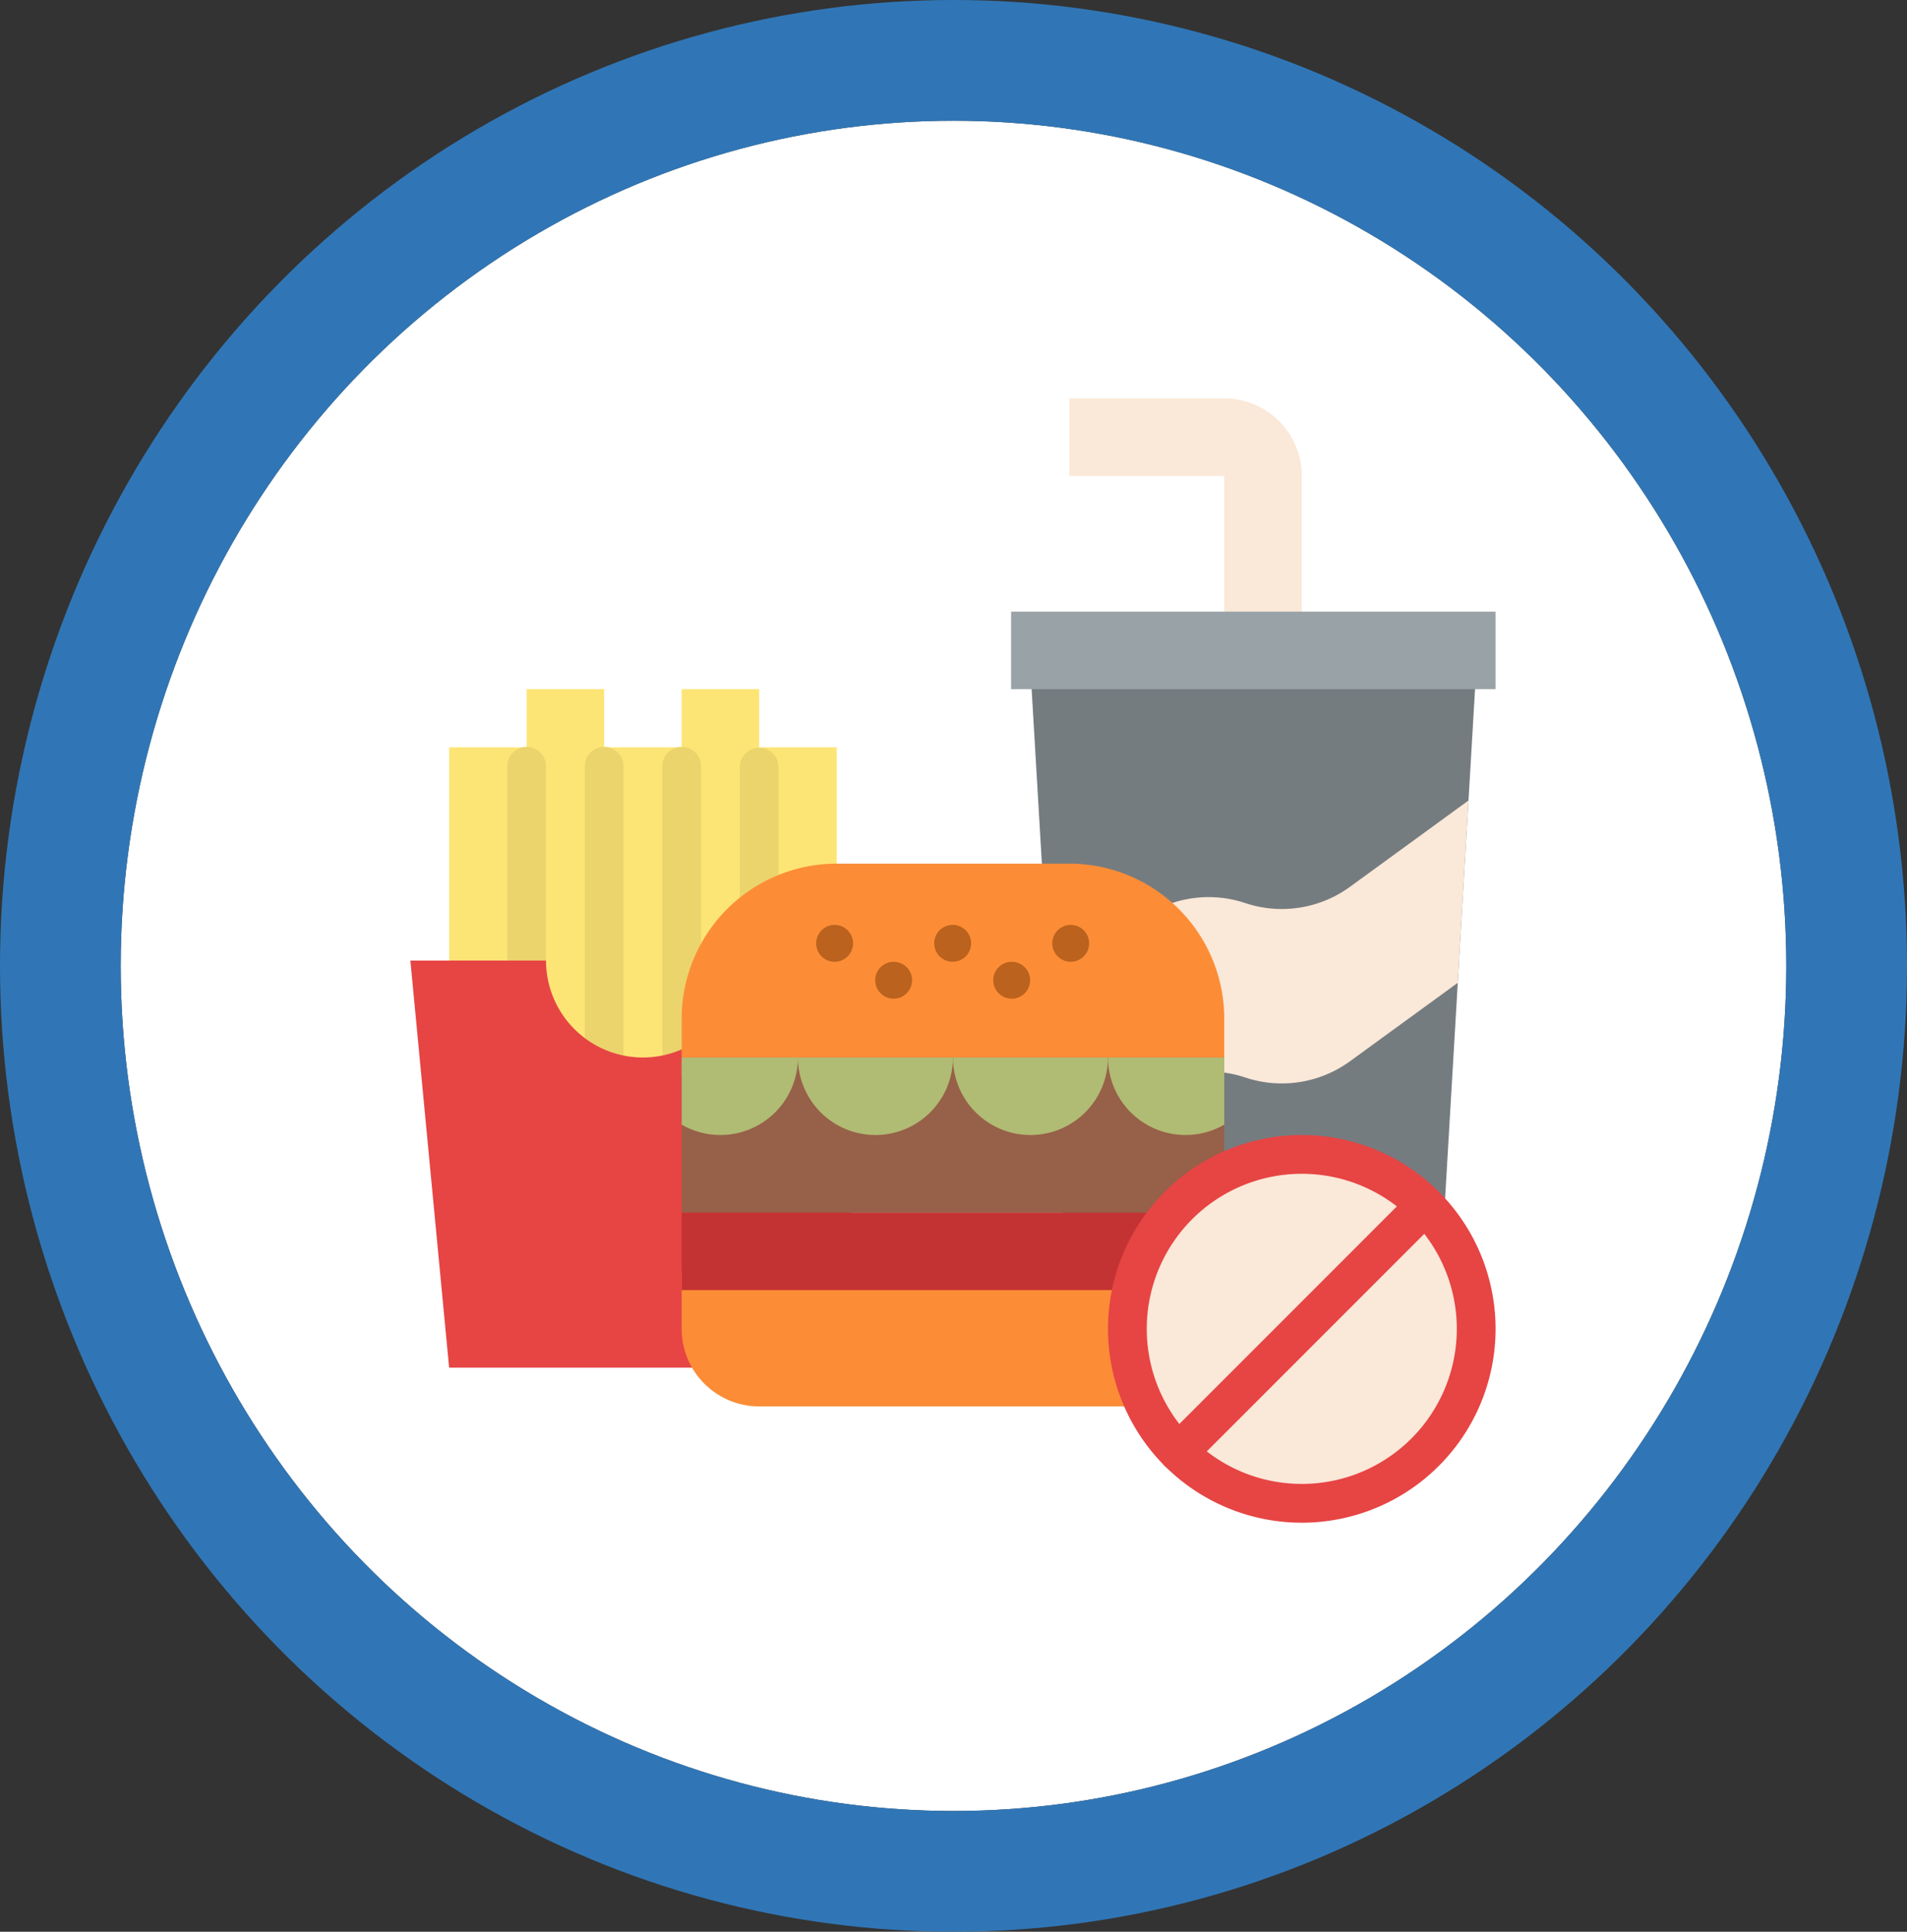 <svg xmlns="http://www.w3.org/2000/svg" width="158" height="160" viewBox="0 0 158 160">
  <rect x="0" y="0" width="158" height="160" fill="#333333" stroke="none"/>
  <g id="Grupo_1013477" data-name="Grupo 1013477" transform="translate(-982 -2393)">
    <g id="Elipse_157" data-name="Elipse 157" transform="translate(992 2403)" fill="#fff" stroke="#3076b6" stroke-linejoin="round" stroke-width="10">
      <ellipse cx="69" cy="70" rx="69" ry="70" stroke="none"/>
      <ellipse cx="69" cy="70" rx="74" ry="75" fill="none"/>
    </g>
    <g id="Grupo_1006539" data-name="Grupo 1006539" transform="translate(984 2402)">
      <path id="Trazado_720492" data-name="Trazado 720492" d="M73.689,148.817V144H67.267v4.817H60.844V144H54.422v4.817H48v30.506H60.844v4.817h6.422v-4.817H80.111V148.817Z" transform="translate(-12.789 -95.917)" fill="#fde575"/>
      <path id="Trazado_720493" data-name="Trazado 720493" d="M73.606,192.083A1.606,1.606,0,0,1,72,190.478V169.606a1.606,1.606,0,1,1,3.211,0v20.872A1.606,1.606,0,0,1,73.606,192.083Z" transform="translate(-31.972 -115.1)" fill="#ebd46c"/>
      <path id="Trazado_720494" data-name="Trazado 720494" d="M105.606,200.111A1.606,1.606,0,0,1,104,198.506v-28.9a1.606,1.606,0,1,1,3.211,0v28.9A1.606,1.606,0,0,1,105.606,200.111Z" transform="translate(-57.55 -115.1)" fill="#ebd46c"/>
      <path id="Trazado_720495" data-name="Trazado 720495" d="M137.606,200.111A1.606,1.606,0,0,1,136,198.506v-28.9a1.606,1.606,0,1,1,3.211,0v28.9A1.606,1.606,0,0,1,137.606,200.111Z" transform="translate(-83.128 -115.1)" fill="#ebd46c"/>
      <path id="Trazado_720496" data-name="Trazado 720496" d="M169.606,200.111A1.606,1.606,0,0,1,168,198.506v-28.9a1.606,1.606,0,0,1,3.211,0v28.9A1.606,1.606,0,0,1,169.606,200.111Z" transform="translate(-108.706 -115.1)" fill="#ebd46c"/>
      <path id="Trazado_720497" data-name="Trazado 720497" d="M70.533,256l-3.211,33.717H35.211L32,256H43.239a8.028,8.028,0,1,0,16.056,0Z" transform="translate(0 -185.439)" fill="#e74444"/>
      <path id="Trazado_720498" data-name="Trazado 720498" d="M323.267,30.422v14.45h-6.422V30.422H304V24h12.844A6.422,6.422,0,0,1,323.267,30.422Z" transform="translate(-217.411)" fill="#fae8d8"/>
      <path id="Trazado_720499" data-name="Trazado 720499" d="M324.928,120v3.211L321.717,177.8H291.211L288,123.211V120Z" transform="translate(-204.622 -76.733)" fill="#757c80"/>
      <path id="Trazado_720500" data-name="Trazado 720500" d="M330.542,189.94l-.889,15.1-8.933,6.5a9.593,9.593,0,0,1-8.674,1.343,9.6,9.6,0,0,0-9.025,1.61l-6.388,5.112-.813-13.8,7.2-5.76a9.6,9.6,0,0,1,9.025-1.61,9.593,9.593,0,0,0,8.674-1.343Z" transform="translate(-210.873 -132.637)" fill="#fae8d8"/>
      <path id="Trazado_720501" data-name="Trazado 720501" d="M280,112h40.139v6.422H280Z" transform="translate(-198.228 -70.339)" fill="#99a2a7"/>
      <path id="Trazado_720502" data-name="Trazado 720502" d="M144,384h44.955v4.817a6.422,6.422,0,0,1-6.422,6.422H150.422A6.422,6.422,0,0,1,144,388.817V384Z" transform="translate(-89.522 -287.75)" fill="#fc8d36"/>
      <path id="Trazado_720503" data-name="Trazado 720503" d="M156.844,216h19.267a12.844,12.844,0,0,1,12.844,12.844v4.817H144v-4.817A12.845,12.845,0,0,1,156.844,216Z" transform="translate(-89.522 -153.467)" fill="#fc8d36"/>
      <g id="Grupo_1006538" data-name="Grupo 1006538" transform="translate(65.622 67.606)">
        <circle id="Elipse_8603" data-name="Elipse 8603" cx="1.528" cy="1.528" r="1.528" transform="translate(4.89 3.057)" fill="#ba621e"/>
        <circle id="Elipse_8604" data-name="Elipse 8604" cx="1.528" cy="1.528" r="1.528" transform="translate(0 0)" fill="#ba621e"/>
        <circle id="Elipse_8605" data-name="Elipse 8605" cx="1.528" cy="1.528" r="1.528" transform="translate(9.781 0)" fill="#ba621e"/>
        <circle id="Elipse_8606" data-name="Elipse 8606" cx="1.528" cy="1.528" r="1.528" transform="translate(14.671 3.057)" fill="#ba621e"/>
        <circle id="Elipse_8607" data-name="Elipse 8607" cx="1.528" cy="1.528" r="1.528" transform="translate(19.562 0)" fill="#ba621e"/>
      </g>
      <path id="Trazado_720504" data-name="Trazado 720504" d="M144,360h44.955v6.422H144Z" transform="translate(-89.522 -268.567)" fill="#c43333"/>
      <path id="Trazado_720505" data-name="Trazado 720505" d="M144,296h44.955v12.844H144Z" transform="translate(-89.522 -217.411)" fill="#976048"/>
      <path id="Trazado_720506" data-name="Trazado 720506" d="M153.633,296A6.424,6.424,0,0,1,144,301.563V296Z" transform="translate(-89.522 -217.411)" fill="#b0bb74"/>
      <path id="Trazado_720507" data-name="Trazado 720507" d="M204.844,296A6.422,6.422,0,1,1,192,296Z" transform="translate(-127.889 -217.411)" fill="#b0bb74"/>
      <path id="Trazado_720508" data-name="Trazado 720508" d="M268.844,296A6.422,6.422,0,0,1,256,296Z" transform="translate(-179.045 -217.411)" fill="#b0bb74"/>
      <path id="Trazado_720509" data-name="Trazado 720509" d="M329.633,296v5.563A6.424,6.424,0,0,1,320,296Z" transform="translate(-230.2 -217.411)" fill="#b0bb74"/>
      <circle id="Elipse_8608" data-name="Elipse 8608" cx="14.366" cy="14.366" r="14.366" transform="translate(91.297 86.557)" fill="#fae8d8"/>
      <path id="Trazado_720510" data-name="Trazado 720510" d="M336.056,360.111a16.056,16.056,0,1,1,16.056-16.056A16.055,16.055,0,0,1,336.056,360.111Zm0-28.9A12.844,12.844,0,1,0,348.9,344.056,12.844,12.844,0,0,0,336.056,331.211Z" transform="translate(-230.2 -242.989)" fill="#e74444"/>
      <path id="Trazado_720511" data-name="Trazado 720511" d="M342.7,372.736a1.606,1.606,0,0,1-1.135-2.741l20.435-20.435a1.606,1.606,0,0,1,2.271,2.271l-20.435,20.435a1.6,1.6,0,0,1-1.135.47Z" transform="translate(-247.057 -259.846)" fill="#e74444"/>
    </g>
  </g>
</svg>
